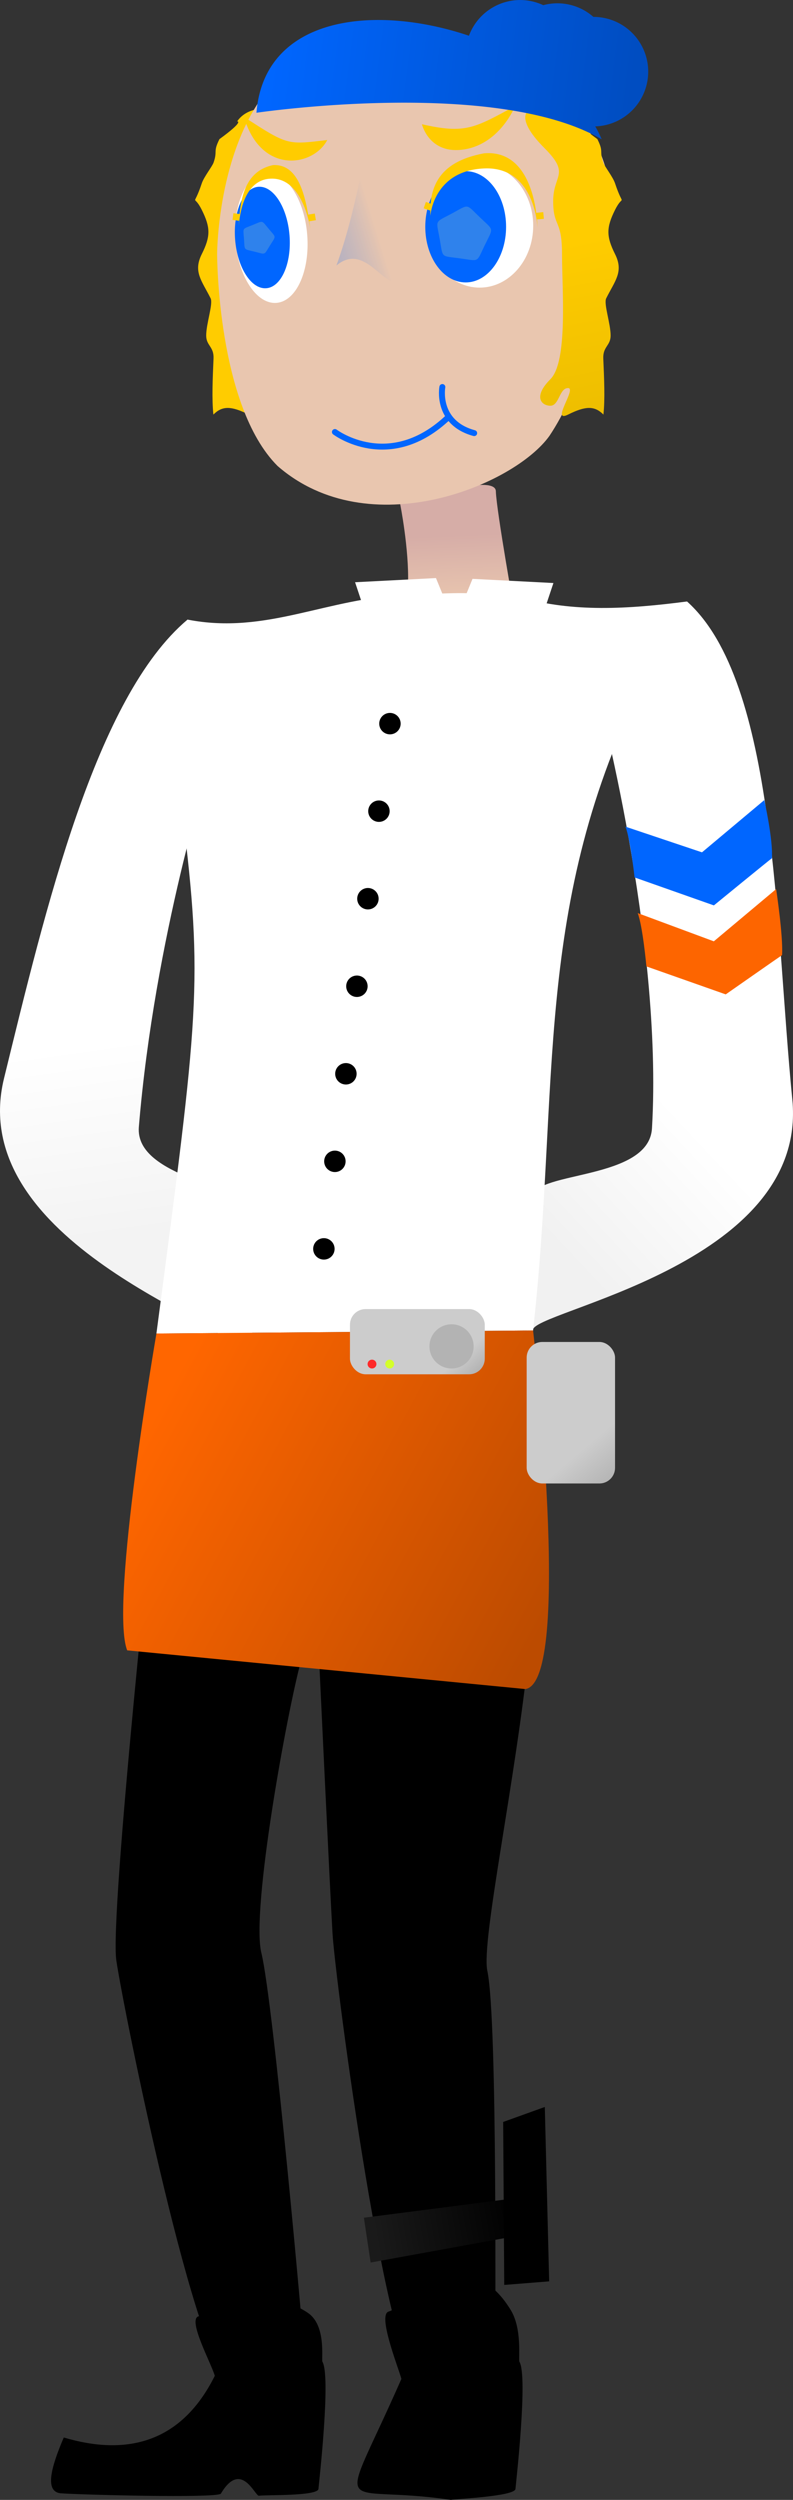 <?xml version="1.0" encoding="UTF-8" standalone="no"?>
<!-- Created with Inkscape (http://www.inkscape.org/) -->

<svg
   xmlns:dc="http://purl.org/dc/elements/1.1/"
   xmlns:cc="http://creativecommons.org/ns#"
   xmlns:rdf="http://www.w3.org/1999/02/22-rdf-syntax-ns#"
   xmlns:svg="http://www.w3.org/2000/svg"
   xmlns="http://www.w3.org/2000/svg"
   xmlns:xlink="http://www.w3.org/1999/xlink"
   xmlns:sodipodi="http://sodipodi.sourceforge.net/DTD/sodipodi-0.dtd"
   xmlns:inkscape="http://www.inkscape.org/namespaces/inkscape"
   width="505.613"
   height="1592.819"
   viewBox="0 0 133.777 421.433"
   version="1.1"
   id="svg8"
   inkscape:version="0.92+devel unknown"
   sodipodi:docname="bellini rigatoni template.svg"
   inkscape:export-filename="/home/mbrickn/Projects/Operation-Ohio/game/images/characters/bellini rigatoni/bellini rigatoni.png"
   inkscape:export-xdpi="90"
   inkscape:export-ydpi="90">
  <rect x="0" y="0" width="133.777" height="421.433" fill="#333333" stroke="none"/>
  <defs
     id="defs2">
    <linearGradient
       inkscape:collect="always"
       id="linearGradient4693">
      <stop
         style="stop-color:#ff6600;stop-opacity:1;"
         offset="0"
         id="stop4689" />
      <stop
         style="stop-color:#bc4b00;stop-opacity:1"
         offset="1"
         id="stop4691" />
    </linearGradient>
    <linearGradient
       inkscape:collect="always"
       id="linearGradient4667">
      <stop
         style="stop-color:#edbe00;stop-opacity:1"
         offset="0"
         id="stop4663" />
      <stop
         style="stop-color:#ffcc00;stop-opacity:1"
         offset="1"
         id="stop4665" />
    </linearGradient>
    <linearGradient
       id="linearGradient4657"
       inkscape:collect="always">
      <stop
         id="stop4653"
         offset="0"
         style="stop-color:#004dc1;stop-opacity:1" />
      <stop
         id="stop4655"
         offset="1"
         style="stop-color:#0066ff;stop-opacity:1" />
    </linearGradient>
    <linearGradient
       inkscape:collect="always"
       id="linearGradient4646">
      <stop
         style="stop-color:#000000;stop-opacity:1;"
         offset="0"
         id="stop4642" />
      <stop
         style="stop-color:#000000;stop-opacity:0;"
         offset="1"
         id="stop4644" />
    </linearGradient>
    <linearGradient
       id="linearGradient4629"
       inkscape:collect="always">
      <stop
         id="stop4625"
         offset="0"
         style="stop-color:#deb200;stop-opacity:1" />
      <stop
         id="stop4627"
         offset="1"
         style="stop-color:#ffcc00;stop-opacity:1" />
    </linearGradient>
    <linearGradient
       inkscape:collect="always"
       id="linearGradient4612">
      <stop
         style="stop-color:#ffcc00;stop-opacity:1"
         offset="0"
         id="stop4608" />
      <stop
         style="stop-color:#ffcc00;stop-opacity:1"
         offset="1"
         id="stop4610" />
    </linearGradient>
    <linearGradient
       inkscape:collect="always"
       id="linearGradient4513">
      <stop
         style="stop-color:#d6ada7;stop-opacity:1;"
         offset="0"
         id="stop4509" />
      <stop
         style="stop-color:#e9c6af;stop-opacity:1"
         offset="1"
         id="stop4511" />
    </linearGradient>
    <linearGradient
       inkscape:collect="always"
       id="linearGradient4496">
      <stop
         style="stop-color:#cccccc;stop-opacity:1;"
         offset="0"
         id="stop4492" />
      <stop
         style="stop-color:#b2b2b2;stop-opacity:1"
         offset="1"
         id="stop4494" />
    </linearGradient>
    <linearGradient
       inkscape:collect="always"
       id="linearGradient4488">
      <stop
         style="stop-color:#cccccc;stop-opacity:1"
         offset="0"
         id="stop4484" />
      <stop
         style="stop-color:#acacac;stop-opacity:1"
         offset="1"
         id="stop4486" />
    </linearGradient>
    <linearGradient
       inkscape:collect="always"
       id="linearGradient4472">
      <stop
         style="stop-color:#ffffff;stop-opacity:1;"
         offset="0"
         id="stop4468" />
      <stop
         style="stop-color:#f1f1f1;stop-opacity:1"
         offset="1"
         id="stop4470" />
    </linearGradient>
    <linearGradient
       inkscape:collect="always"
       id="linearGradient4456">
      <stop
         style="stop-color:#f3f3f3;stop-opacity:1"
         offset="0"
         id="stop4452" />
      <stop
         style="stop-color:#ffffff;stop-opacity:1"
         offset="1"
         id="stop4454" />
    </linearGradient>
    <linearGradient
       inkscape:collect="always"
       id="linearGradient4337">
      <stop
         style="stop-color:#1a1a1a;stop-opacity:1;"
         offset="0"
         id="stop4333" />
      <stop
         style="stop-color:#000000;stop-opacity:1"
         offset="1"
         id="stop4335" />
    </linearGradient>
    <linearGradient
       inkscape:collect="always"
       xlink:href="#linearGradient4337"
       id="linearGradient4339"
       x1="424.494"
       y1="377.874"
       x2="448.269"
       y2="373.732"
       gradientUnits="userSpaceOnUse" />
    <linearGradient
       inkscape:collect="always"
       xlink:href="#linearGradient4456"
       id="linearGradient4458"
       x1="386.665"
       y1="208.209"
       x2="382.074"
       y2="175.538"
       gradientUnits="userSpaceOnUse" />
    <linearGradient
       inkscape:collect="always"
       xlink:href="#linearGradient4472"
       id="linearGradient4474"
       x1="480.034"
       y1="192.652"
       x2="457.759"
       y2="213.553"
       gradientUnits="userSpaceOnUse" />
    <linearGradient
       inkscape:collect="always"
       xlink:href="#linearGradient4488"
       id="linearGradient4490"
       x1="439.672"
       y1="228.46"
       x2="442.95"
       y2="232.152"
       gradientUnits="userSpaceOnUse" />
    <linearGradient
       inkscape:collect="always"
       xlink:href="#linearGradient4496"
       id="linearGradient4498"
       x1="459.794"
       y1="244.485"
       x2="464.928"
       y2="250.558"
       gradientUnits="userSpaceOnUse" />
    <linearGradient
       inkscape:collect="always"
       xlink:href="#linearGradient4513"
       id="linearGradient4515"
       x1="1654.319"
       y1="339.799"
       x2="1663.206"
       y2="381.147"
       gradientUnits="userSpaceOnUse"
       gradientTransform="matrix(0.261,0.045,-0.045,0.261,22.213,-61.206)" />
    <linearGradient
       inkscape:collect="always"
       xlink:href="#linearGradient4438"
       id="linearGradient4427"
       x1="416.277"
       y1="73.186"
       x2="393.793"
       y2="86.951"
       gradientUnits="userSpaceOnUse"
       gradientTransform="matrix(1,0,0,1.975,8.977,-92.502)" />
    <linearGradient
       id="linearGradient4438"
       inkscape:collect="always">
      <stop
         id="stop4434"
         offset="0"
         style="stop-color:#e9c6af;stop-opacity:1" />
      <stop
         id="stop4436"
         offset="1"
         style="stop-color:#0066ff;stop-opacity:0.23" />
    </linearGradient>
    <linearGradient
       inkscape:collect="always"
       xlink:href="#linearGradient4629"
       id="linearGradient4614"
       x1="462.97"
       y1="81.613"
       x2="458.275"
       y2="76.179"
       gradientUnits="userSpaceOnUse" />
    <linearGradient
       inkscape:collect="always"
       xlink:href="#linearGradient4612"
       id="linearGradient4616"
       gradientUnits="userSpaceOnUse"
       x1="462.97"
       y1="81.613"
       x2="458.275"
       y2="76.179" />
    <linearGradient
       inkscape:collect="always"
       xlink:href="#linearGradient4646"
       id="linearGradient4648"
       x1="403.797"
       y1="12.199"
       x2="469.783"
       y2="12.199"
       gradientUnits="userSpaceOnUse" />
    <linearGradient
       inkscape:collect="always"
       xlink:href="#linearGradient4657"
       id="linearGradient4650"
       gradientUnits="userSpaceOnUse"
       x1="466.366"
       y1="32.3"
       x2="405.513"
       y2="24.476"
       gradientTransform="matrix(3.78,0,0,3.78,0,-42.52)" />
    <linearGradient
       inkscape:collect="always"
       xlink:href="#linearGradient4612"
       id="linearGradient4659"
       gradientUnits="userSpaceOnUse"
       x1="462.97"
       y1="81.613"
       x2="458.275"
       y2="76.179" />
    <linearGradient
       inkscape:collect="always"
       xlink:href="#linearGradient4667"
       id="linearGradient4661"
       gradientUnits="userSpaceOnUse"
       x1="462.97"
       y1="81.613"
       x2="457.125"
       y2="52.493" />
    <linearGradient
       inkscape:collect="always"
       xlink:href="#linearGradient4693"
       id="linearGradient4695"
       x1="383.763"
       y1="245.318"
       x2="449.558"
       y2="280.736"
       gradientUnits="userSpaceOnUse" />
    <linearGradient
       inkscape:collect="always"
       xlink:href="#linearGradient4629"
       id="linearGradient4378"
       gradientUnits="userSpaceOnUse"
       x1="462.97"
       y1="81.613"
       x2="458.275"
       y2="76.179" />
    <linearGradient
       inkscape:collect="always"
       xlink:href="#linearGradient4629"
       id="linearGradient4380"
       gradientUnits="userSpaceOnUse"
       x1="462.97"
       y1="81.613"
       x2="458.275"
       y2="76.179" />
  </defs>
  <sodipodi:namedview
     id="base"
     pagecolor="#ffffff"
     bordercolor="#666666"
     borderopacity="1.0"
     inkscape:pageopacity="0.0"
     inkscape:pageshadow="2"
     inkscape:zoom="0.175"
     inkscape:cx="-675.84321"
     inkscape:cy="1821.0435"
     inkscape:document-units="mm"
     inkscape:current-layer="layer3"
     showgrid="false"
     inkscape:window-width="1920"
     inkscape:window-height="1016"
     inkscape:window-x="0"
     inkscape:window-y="0"
     inkscape:window-maximized="1"
     units="px"
     inkscape:pagecheckerboard="true"
     inkscape:document-rotation="0"
     fit-margin-top="0"
     fit-margin-left="0"
     fit-margin-right="0"
     fit-margin-bottom="0">
    <inkscape:grid
       type="xygrid"
       id="grid4485"
       originx="-361.171"
       originy="136.157" />
  </sodipodi:namedview>
  <g
     inkscape:label="Head"
     inkscape:groupmode="layer"
     id="layer1"
     transform="translate(-361.171,-11.723)">
    <path
       sodipodi:nodetypes="cssscssccssccccscccc"
       inkscape:connector-curvature="0"
       id="path4544"
       d="m 410.12,30.702 c 0,0 1.491,1.491 -2.982,5.964 -4.473,4.473 -1.491,4.473 -1.491,8.946 0,4.473 -1.491,2.982 -1.491,8.946 0,5.964 -1.023,18.109 1.959,21.091 2.982,2.982 1.491,4.473 0,4.473 -1.491,0 -1.491,-2.982 -2.982,-2.982 -1.491,0 2.982,5.964 0,4.473 -2.982,-1.491 -4.473,-1.491 -5.964,0 -0.279,-2.605 -0.119,-6.104 0.025,-9.468 0.085,-1.977 -1.221,-2.143 -1.239,-3.817 -0.021,-2.001 1.204,-5.4 0.746,-6.314 -1.491,-2.982 -2.982,-4.473 -1.491,-7.455 1.491,-2.982 1.491,-4.473 0,-7.455 -1.491,-2.982 -1.491,0 0,-4.473 0.367,-1.102 1.762,-2.838 1.993,-3.508 0.706,-2.051 -0.135,-1.699 0.989,-3.947 4.313,-3.142 2.982,-2.982 2.982,-2.982 1.353,-2.031 4.378,-2.696 6.426,-1.536 z"
       style="fill:#ffcc00;stroke:none;stroke-width:0.298px;stroke-linecap:butt;stroke-linejoin:miter;stroke-opacity:1" />
    <path
       style="fill:url(#linearGradient4515);fill-opacity:1;stroke:none;stroke-width:1.02px;stroke-linecap:butt;stroke-linejoin:miter;stroke-opacity:1"
       d="m 443.729,93.57 c -3.63,-0.78 -15.067,3.032 -15.067,3.032 0,0 1.545,7.706 1.34,13.625 -0.387,1.143 -1.168,1.519 -1.449,2.411 0.425,-0.024 0.836,-0.002 1.236,0.051 -0.092,0.607 -0.214,1.171 -0.373,1.675 1.444,-0.083 2.764,-0.141 3.994,-0.184 3,2.054 5.179,5.43 7.052,5.545 4.43,0.272 6.311,-2.831 7.005,-4.526 0.616,0.294 0.654,0.532 0.654,0.532 0,0 -3.209,-17.92 -3.302,-21.201 -0.015,-0.513 -0.419,-0.815 -1.091,-0.959 z"
       id="path4612"
       inkscape:connector-curvature="0" />
    <path
       style="fill:#e9c6af;stroke:none;stroke-width:1.02px;stroke-linecap:butt;stroke-linejoin:miter;stroke-opacity:1"
       d="m 397.797,54.588 c 0,0 0,25.491 10.196,35.688 15.437,13.447 39.957,3.254 45.884,-5.098 10.196,-15.295 10.196,-40.786 10.196,-40.786 0,0 0,-25.491 -40.786,-25.491 -25.491,3.5e-5 -25.491,35.688 -25.491,35.688 z"
       id="path4487"
       inkscape:connector-curvature="0"
       sodipodi:nodetypes="ccccsc" />
    <ellipse
       ry="10.437"
       rx="9.039"
       cy="49.773"
       cx="442.082"
       id="ellipse4497"
       style="fill:#ffffff;fill-opacity:1;stroke:none;stroke-width:4.239;stroke-linecap:round;stroke-linejoin:round;stroke-miterlimit:4;stroke-dasharray:none;stroke-opacity:1;paint-order:stroke fill markers" />
    <ellipse
       ry="9.377"
       rx="6.816"
       cy="49.958"
       cx="439.731"
       id="path4526"
       style="fill:#0066ff;fill-opacity:1;stroke:none;stroke-width:20.164;stroke-linecap:square;stroke-linejoin:round;stroke-miterlimit:4;stroke-dasharray:none;stroke-dashoffset:0;stroke-opacity:1;paint-order:stroke markers fill" />
    <path
       inkscape:connector-curvature="0"
       id="path4647"
       d="m 401.129,56.486 16.788,-2.9e-5"
       style="fill:none;stroke:none;stroke-width:0;stroke-linecap:butt;stroke-linejoin:miter;stroke-miterlimit:4;stroke-dasharray:none;stroke-opacity:1" />
    <ellipse
       ry="11.011"
       rx="6.071"
       cy="83.498"
       cx="401.643"
       id="ellipse4499"
       style="fill:#ffffff;fill-opacity:1;stroke:none;stroke-width:4.37;stroke-linecap:round;stroke-linejoin:round;stroke-miterlimit:4;stroke-dasharray:none;stroke-opacity:1;paint-order:stroke fill markers"
       transform="rotate(-4.489)" />
    <ellipse
       style="fill:#0066ff;fill-opacity:1;stroke:none;stroke-width:3.358;stroke-linecap:round;stroke-linejoin:round;stroke-miterlimit:4;stroke-dasharray:none;stroke-opacity:1;paint-order:stroke fill markers"
       id="path4491"
       cx="400.13"
       cy="83.335"
       rx="4.602"
       ry="8.578"
       transform="rotate(-4.489)" />
    <g
       id="g4606"
       style="fill:url(#linearGradient4614);fill-opacity:1">
      <path
         sodipodi:nodetypes="cssscssccssccccsccc"
         inkscape:connector-curvature="0"
         id="path4645"
         d="m 450.018,30.702 c 0,0 -1.491,1.491 2.982,5.964 4.473,4.473 1.491,4.473 1.491,8.946 0,4.473 1.491,2.982 1.491,8.946 0,5.964 1.023,18.109 -1.959,21.091 -2.982,2.982 -1.491,4.473 0,4.473 1.491,0 1.491,-2.982 2.982,-2.982 1.491,0 -2.982,5.964 0,4.473 2.982,-1.491 4.473,-1.491 5.964,0 0.279,-2.605 0.119,-6.104 -0.025,-9.468 -0.085,-1.977 1.221,-2.143 1.239,-3.817 0.021,-2.001 -1.204,-5.4 -0.746,-6.314 1.491,-2.982 2.982,-4.473 1.491,-7.455 -1.491,-2.982 -1.491,-4.473 0,-7.455 1.491,-2.982 1.491,0 0,-4.473 -0.367,-1.102 -1.762,-2.838 -1.993,-3.508 -0.706,-2.051 0.135,-1.699 -0.989,-3.947 -4.313,-3.142 -2.982,-2.982 -2.982,-2.982 z"
         style="fill:url(#linearGradient4661);fill-opacity:1;stroke:none;stroke-width:0.298px;stroke-linecap:butt;stroke-linejoin:miter;stroke-opacity:1" />
      <path
         style="fill:url(#linearGradient4616);fill-opacity:1;stroke:none;stroke-width:4.411px;stroke-linecap:butt;stroke-linejoin:miter;stroke-opacity:1"
         d="m 1674.143,99.201 c -0.99,-0.011 -2.012,0.026 -3.066,0.115 -20.026,3.762 -32.351,12.952 -34.059,31.975 l -3.002,-1.031 -1.393,4.057 4.057,1.393 0.139,-0.4 c -0.015,1.226 7e-4,2.482 0.064,3.783 0,0 1.839,-28.797 34.324,-30.162 32.485,-1.364 33.883,37.744 33.883,37.744 0,0 -0.03,-2.093 -0.32,-5.307 l 4.354,-0.369 -0.377,-4.271 -4.457,0.457 c -1.877,-13.771 -8.262,-37.728 -30.146,-37.982 z"
         transform="matrix(0.265,0,0,0.265,0,11.25)"
         id="path4505"
         inkscape:connector-curvature="0" />
      <path
         sodipodi:nodetypes="cccc"
         inkscape:connector-curvature="0"
         id="path4513"
         d="m 402.329,31.431 c 7.425,4.819 7.291,4.702 14.051,3.895 -2.354,4.506 -11.187,5.93 -14.051,-3.895 z"
         style="fill:url(#linearGradient4378);fill-opacity:1;stroke:none;stroke-width:1.14px;stroke-linecap:butt;stroke-linejoin:miter;stroke-opacity:1" />
      <path
         style="fill:url(#linearGradient4380);fill-opacity:1;stroke:none;stroke-width:1.14px;stroke-linecap:butt;stroke-linejoin:miter;stroke-opacity:1"
         d="m 432.351,32.667 c 7.414,1.696 8.938,0.581 15.722,-3.068 0,0 -2.486,6.29 -8.496,7.296 -6.01,1.005 -7.226,-4.228 -7.226,-4.228 z"
         id="path4515"
         inkscape:connector-curvature="0"
         sodipodi:nodetypes="ccscc" />
      <path
         id="path4509"
         transform="matrix(0.265,0,0,0.265,0,11.25)"
         d="m 1538.352,106.797 c -0.549,-0.018 -1.113,-0.01 -1.691,0.025 -15.428,3.289 -19.806,16.766 -21.239,31.096 l -3.91,-0.495 -0.582,4.248 4.172,0.572 c -0.08,1.236 -0.147,2.471 -0.201,3.699 0.555,-8.385 3.631,-30.086 20.637,-30.52 21.083,-0.536 25.182,33.498 25.182,33.498 -0.29,-1.981 -0.593,-4.132 -0.934,-6.367 l 4.209,-0.689 -0.693,-4.232 -4.203,0.689 c -2.509,-14.608 -7.199,-31.072 -20.746,-31.525 z m -23.451,39.146 c -0.133,2.01 -0.125,3.273 -0.125,3.273 0.035,-1.082 0.077,-2.176 0.125,-3.273 z"
         style="fill:url(#linearGradient4659);fill-opacity:1;stroke:none;stroke-width:3.449px;stroke-linecap:butt;stroke-linejoin:miter;stroke-opacity:1"
         inkscape:connector-curvature="0"
         sodipodi:nodetypes="ccccccccccccccccc" />
    </g>
    <path
       sodipodi:nodetypes="cc"
       inkscape:connector-curvature="0"
       id="path4511"
       d="m 399.46,49.93 0.983,0.366"
       style="fill:#ffff73;fill-opacity:1;stroke:none;stroke-width:0.913px;stroke-linecap:butt;stroke-linejoin:miter;stroke-opacity:1" />
    <path
       sodipodi:type="star"
       style="opacity:0.186;fill:#ffff98;fill-opacity:1;stroke:none;stroke-width:0.506;stroke-linecap:round;stroke-linejoin:round;stroke-miterlimit:4;stroke-dasharray:none;stroke-dashoffset:0;stroke-opacity:1;paint-order:stroke fill markers"
       id="path4514"
       sodipodi:sides="5"
       sodipodi:cx="404.70026"
       sodipodi:cy="51.848213"
       sodipodi:r1="2.3743701"
       sodipodi:r2="1.9209059"
       sodipodi:arg1="-0.69865982"
       sodipodi:arg2="-0.070341294"
       inkscape:flatsided="true"
       inkscape:rounded="0.71"
       inkscape:randomized="0"
       d="m 406.518,50.321 c 1.275,1.517 1.245,1.103 0.196,2.784 -1.049,1.681 -0.664,1.525 -2.587,1.047 -1.923,-0.478 -1.656,-0.16 -1.795,-2.137 -0.139,-1.977 -0.359,-1.625 1.478,-2.368 1.837,-0.743 1.434,-0.844 2.709,0.674 z"
       inkscape:transform-center-x="-0.1653841"
       inkscape:transform-center-y="-0.049451897" />
    <path
       style="fill:none;stroke:#0066ff;stroke-width:1;stroke-linecap:round;stroke-linejoin:miter;stroke-miterlimit:4;stroke-dasharray:none;stroke-opacity:1;paint-order:stroke fill markers"
       d="m 417.67,84.551 c 0,0 9.23,6.988 19.201,-2.572"
       id="path4539"
       inkscape:connector-curvature="0"
       sodipodi:nodetypes="cc" />
    <path
       inkscape:connector-curvature="0"
       id="path4542"
       d="m 435.795,76.966 c 0,0 -1.123,6.014 5.369,7.774"
       style="fill:none;fill-opacity:1;stroke:#0066ff;stroke-width:1;stroke-linecap:round;stroke-linejoin:miter;stroke-miterlimit:4;stroke-dasharray:none;stroke-opacity:1;paint-order:stroke fill markers"
       sodipodi:nodetypes="cc" />
    <path
       inkscape:connector-curvature="0"
       id="path4489-5"
       d="m 421.904,41.855 c -1.169,5.515 -2.498,10.614 -3.987,14.631 5.121,-4.264 8.41,5.102 11.139,2.229 0.353,-0.401 1.07,-12.328 0.192,-18.768"
       style="fill:url(#linearGradient4427);fill-opacity:1;stroke:none;stroke-width:1.227;stroke-linecap:butt;stroke-linejoin:miter;stroke-miterlimit:4;stroke-dasharray:none;stroke-opacity:1"
       sodipodi:nodetypes="cccc" />
  </g>
  <g
     inkscape:groupmode="layer"
     id="layer3"
     inkscape:label="Body"
     transform="translate(-361.171,-0.473)">
    <path
       style="fill:url(#linearGradient4458);fill-opacity:1;stroke:none;stroke-width:1.186px;stroke-linecap:butt;stroke-linejoin:miter;stroke-opacity:1"
       d="m 396.607,129.333 c 0,0 -9.345,28.948 -12.012,61.108 -0.722,8.711 18.347,9.876 18.323,14.168 -5.267,12.62 6.553,24.193 -3.263,22.389 1.353,-3.028 -44.554,-17.165 -37.806,-44.73 7.005,-28.613 15.448,-64.296 30.955,-77.343 7.637,3.971 4.805,12.076 4.805,12.076 z"
       id="path4352"
       inkscape:connector-curvature="0"
       sodipodi:nodetypes="csccsccc" />
    <path
       sodipodi:nodetypes="csccsccc"
       inkscape:connector-curvature="0"
       id="path4315"
       d="m 461.876,116.995 c 0,0 11.172,41.482 9.282,73.697 -0.512,8.726 -19.555,7.193 -20.137,11.445 3.436,13.236 -9.896,23.029 0.076,22.625 -0.913,-3.188 46.528,-10.717 43.731,-38.957 -2.904,-29.314 -2.623,-70.393 -17.758,-83.935 -12.502,8.867 -15.195,15.125 -15.195,15.125 z"
       style="fill:url(#linearGradient4474);fill-opacity:1;stroke:none;stroke-width:1.186px;stroke-linecap:butt;stroke-linejoin:miter;stroke-opacity:1" />
    <path
       sodipodi:nodetypes="csccssccc"
       inkscape:connector-curvature="0"
       id="path4300"
       d="m 414.983,279.722 c 0,0 1.826,38.932 2.285,46.703 0.462,7.832 9.273,74.962 15.09,76.336 5.816,1.374 12.494,1.037 12.392,-3.457 -0.102,-4.493 0.405,-58.25 -1.364,-66.562 -1.072,-5.039 4.791,-32.063 7.057,-54.227 1.471,-14.391 -0.425,-27.958 -0.425,-27.958 L 387.478,250.257 Z"
       style="fill:#000000;fill-opacity:1;stroke:none;stroke-width:0.286px;stroke-linecap:butt;stroke-linejoin:miter;stroke-opacity:1" />
    <path
       style="fill:#000000;fill-opacity:1;stroke:none;stroke-width:0.286px;stroke-linecap:butt;stroke-linejoin:miter;stroke-opacity:1"
       d="m 387.478,250.257 c 0,0 -7.837,72.918 -6.682,80.716 1.279,8.632 13.615,69.58 19.512,71.216 5.897,1.636 12.605,1.61 12.359,-2.867 -0.246,-4.477 -5.358,-61.278 -7.404,-69.631 -1.761,-7.189 4.327,-40.635 6.723,-49.369 0.388,-1.415 38.033,-29.763 38.033,-29.763 z"
       id="path4298"
       inkscape:connector-curvature="0"
       sodipodi:nodetypes="csccsscc" />
    <path
       style="fill:#000000;fill-opacity:1;stroke:none;stroke-width:0.206px;stroke-linecap:butt;stroke-linejoin:miter;stroke-opacity:1"
       d="m 371.326,420.787 c 3.526,0.262 25.943,0.844 27.089,0.09 3.447,-5.813 5.765,0.42 6.442,0.329 0.986,-0.178 9.928,0.099 10.037,-1.156 0.11,-1.255 2.118,-18.98 0.67,-21.428 -0.215,-0.364 0.707,-6.103 -2.449,-8.243 -7.107,-4.818 -14.877,-0.508 -18.465,0.582 -1.878,0.571 2.183,7.964 2.756,10.03 -5.603,11.242 -14.775,13.574 -25.475,10.396 -2.233,5.204 -3.173,9.045 -0.606,9.398 z"
       id="path4302"
       inkscape:connector-curvature="0"
       sodipodi:nodetypes="cccccsscccc" />
    <path
       sodipodi:nodetypes="cccsscc"
       inkscape:connector-curvature="0"
       id="path4306"
       d="m 437.222,421.907 c 0.986,-0.178 10.799,-0.601 10.908,-1.856 0.11,-1.255 2.118,-18.98 0.67,-21.428 -0.215,-0.364 0.52,-5.457 -1.463,-8.714 -7.445,-12.224 -17.025,-0.841 -20.613,0.249 -1.878,0.571 1.592,9.285 2.164,11.351 -10.834,24.634 -11.182,17.479 8.333,20.397 z"
       style="fill:#000000;fill-opacity:1;stroke:none;stroke-width:0.206px;stroke-linecap:butt;stroke-linejoin:miter;stroke-opacity:1" />
    <path
       style="fill:#ffffff;fill-opacity:1;stroke:none;stroke-width:1.02px;stroke-linecap:butt;stroke-linejoin:miter;stroke-opacity:1"
       d="M 470.036,114.973 C 450.843,152.948 455.714,183.471 451.098,224.763 l -63.538,0.515 c 7.103,-53.849 7.93,-59.083 4.377,-87.807 -0.777,-3.451 -2.418,-25.491 -0.428,-28.93 6.723,-11.616 21.783,22.301 44.957,26.208 20.017,3.375 26.885,-24.635 33.569,-19.776 z"
       id="path4617"
       inkscape:connector-curvature="0"
       sodipodi:nodetypes="ccccssc" />
    <path
       sodipodi:nodetypes="cscccc"
       inkscape:connector-curvature="0"
       id="path4623"
       d="m 392.804,104.925 c -6.678,12.197 26.067,40.516 38.602,43.37 12.535,2.854 38.691,-23.096 45.666,-46.425 -10.085,1.319 -19.314,1.822 -28.016,-0.686 -9.871,-1.025 -9.761,-0.738 -18.82,-0.466 -13.948,0.478 -24.024,6.817 -37.432,4.207 z"
       style="fill:#ffffff;fill-opacity:1;stroke:none;stroke-width:1.02px;stroke-linecap:butt;stroke-linejoin:miter;stroke-opacity:1" />
    <path
       style="fill:url(#linearGradient4695);fill-opacity:1;stroke:none;stroke-width:0.298px;stroke-linecap:butt;stroke-linejoin:miter;stroke-opacity:1"
       d="m 387.561,225.278 c 0,0 -7.944,45.883 -4.931,53.414 l 67.168,6.524 c 8.133,-1.205 1.301,-60.453 1.301,-60.453 z"
       id="path4708"
       inkscape:connector-curvature="0"
       sodipodi:nodetypes="ccccc" />
    <path
       style="fill:#ffffff;fill-opacity:1;stroke:none;stroke-width:0.464px;stroke-linecap:butt;stroke-linejoin:miter;stroke-opacity:1"
       d="m 421.071,98.626 1.23,3.69 13.997,-0.527 -1.581,-3.865 z"
       id="path4686"
       inkscape:connector-curvature="0" />
    <path
       inkscape:connector-curvature="0"
       id="path4703"
       d="m 454.531,98.759 -1.23,3.69 -13.997,-0.527 1.581,-3.865 z"
       style="fill:#ffffff;fill-opacity:1;stroke:none;stroke-width:0.464px;stroke-linecap:butt;stroke-linejoin:miter;stroke-opacity:1" />
    <rect
       style="fill:url(#linearGradient4490);fill-opacity:1;stroke:none;stroke-width:0.134;stroke-linecap:round;stroke-linejoin:round;stroke-miterlimit:4;stroke-dasharray:none;stroke-dashoffset:0;stroke-opacity:1;paint-order:stroke fill markers"
       id="rect4607"
       width="22.743"
       height="10.995"
       x="420.208"
       y="221.157"
       ry="2.633" />
    <path
       style="fill:none;stroke:none;stroke-width:1.426;stroke-linecap:round;stroke-linejoin:miter;stroke-miterlimit:4;stroke-dasharray:none;stroke-opacity:1"
       d="m 423.18,223.72 h 8.946"
       id="path4609"
       inkscape:connector-curvature="0" />
    <circle
       style="fill:#b3b3b3;fill-opacity:1;stroke:none;stroke-width:1.426;stroke-linecap:round;stroke-linejoin:round;stroke-miterlimit:4;stroke-dasharray:none;stroke-dashoffset:0;stroke-opacity:1;paint-order:stroke fill markers"
       id="path4611"
       cx="437.345"
       cy="227.447"
       r="3.728" />
    <circle
       style="fill:#ff2a2a;fill-opacity:1;stroke:none;stroke-width:1.426;stroke-linecap:round;stroke-linejoin:round;stroke-miterlimit:4;stroke-dasharray:none;stroke-dashoffset:0;stroke-opacity:1;paint-order:stroke fill markers"
       id="path4613"
       cx="423.926"
       cy="230.429"
       r="0.746" />
    <circle
       style="fill:#d4ff2a;fill-opacity:1;stroke:none;stroke-width:1.426;stroke-linecap:round;stroke-linejoin:round;stroke-miterlimit:4;stroke-dasharray:none;stroke-dashoffset:0;stroke-opacity:1;paint-order:stroke fill markers"
       id="path4616"
       cx="426.908"
       cy="230.429"
       r="0.746" />
    <rect
       style="fill:url(#linearGradient4498);fill-opacity:1;stroke:none;stroke-width:0.299;stroke-linecap:round;stroke-linejoin:round;stroke-miterlimit:4;stroke-dasharray:none;stroke-dashoffset:0;stroke-opacity:1;paint-order:stroke fill markers"
       id="rect4637"
       width="14.91"
       height="23.856"
       x="450.018"
       y="226.702"
       ry="2.633" />
    <g
       id="g4608"
       transform="matrix(1.126,-0.05,0.05,1.126,-83.509,-22.569)"
       style="stroke:none">
      <g
         id="g4731"
         transform="translate(-1.7851003e-5)"
         style="stroke:none">
        <circle
           r="1.604"
           cy="148.641"
           cx="446.741"
           id="circle4707"
           style="fill:#000000;fill-opacity:1;stroke:none;stroke-width:1.4;stroke-linecap:round;stroke-linejoin:round;stroke-miterlimit:4;stroke-dasharray:none;stroke-dashoffset:0;stroke-opacity:1;paint-order:stroke fill markers" />
      </g>
      <g
         transform="translate(-2.227,13.007)"
         id="g4737"
         style="stroke:none">
        <circle
           style="fill:#000000;fill-opacity:1;stroke:none;stroke-width:1.4;stroke-linecap:round;stroke-linejoin:round;stroke-miterlimit:4;stroke-dasharray:none;stroke-dashoffset:0;stroke-opacity:1;paint-order:stroke fill markers"
           id="circle4735"
           cx="446.741"
           cy="148.641"
           r="1.604" />
      </g>
      <g
         id="g4743"
         transform="translate(-4.455,26.014)"
         style="stroke:none">
        <circle
           r="1.604"
           cy="148.641"
           cx="446.741"
           id="circle4741"
           style="fill:#000000;fill-opacity:1;stroke:none;stroke-width:1.4;stroke-linecap:round;stroke-linejoin:round;stroke-miterlimit:4;stroke-dasharray:none;stroke-dashoffset:0;stroke-opacity:1;paint-order:stroke fill markers" />
      </g>
      <g
         transform="translate(-6.682,39.021)"
         id="g4749"
         style="stroke:none">
        <circle
           style="fill:#000000;fill-opacity:1;stroke:none;stroke-width:1.4;stroke-linecap:round;stroke-linejoin:round;stroke-miterlimit:4;stroke-dasharray:none;stroke-dashoffset:0;stroke-opacity:1;paint-order:stroke fill markers"
           id="circle4747"
           cx="446.741"
           cy="148.641"
           r="1.604" />
      </g>
      <g
         id="g4755"
         transform="translate(-8.909,52.028)"
         style="stroke:none">
        <circle
           r="1.604"
           cy="148.641"
           cx="446.741"
           id="circle4753"
           style="fill:#000000;fill-opacity:1;stroke:none;stroke-width:1.4;stroke-linecap:round;stroke-linejoin:round;stroke-miterlimit:4;stroke-dasharray:none;stroke-dashoffset:0;stroke-opacity:1;paint-order:stroke fill markers" />
      </g>
      <g
         transform="translate(-11.136,65.036)"
         id="g4761"
         style="stroke:none">
        <circle
           style="fill:#000000;fill-opacity:1;stroke:none;stroke-width:1.4;stroke-linecap:round;stroke-linejoin:round;stroke-miterlimit:4;stroke-dasharray:none;stroke-dashoffset:0;stroke-opacity:1;paint-order:stroke fill markers"
           id="circle4759"
           cx="446.741"
           cy="148.641"
           r="1.604" />
      </g>
      <g
         id="g4767"
         transform="translate(-13.363,78.043)"
         style="stroke:none">
        <circle
           r="1.604"
           cy="148.641"
           cx="446.741"
           id="circle4765"
           style="fill:#000000;fill-opacity:1;stroke:none;stroke-width:1.4;stroke-linecap:round;stroke-linejoin:round;stroke-miterlimit:4;stroke-dasharray:none;stroke-dashoffset:0;stroke-opacity:1;paint-order:stroke fill markers" />
      </g>
    </g>
    <path
       style="fill:url(#linearGradient4339);fill-opacity:1;stroke:none;stroke-width:0.298px;stroke-linecap:butt;stroke-linejoin:miter;stroke-opacity:1"
       d="m 422.558,374.337 23.979,-3.086 -0.172,6.511 -22.67,4.132 z"
       id="path4340"
       inkscape:connector-curvature="0"
       sodipodi:nodetypes="ccccc" />
    <path
       style="fill:#000000;stroke:none;stroke-width:0.399px;stroke-linecap:butt;stroke-linejoin:miter;stroke-opacity:1"
       d="m 446.055,358.193 0.18,27.474 7.578,-0.604 -0.734,-29.395 z"
       id="path4342"
       inkscape:connector-curvature="0"
       sodipodi:nodetypes="ccccc" />
    <g
       id="g4640"
       style="fill:url(#linearGradient4648);fill-opacity:1">
      <path
         style="fill:url(#linearGradient4650);fill-opacity:1;stroke:none;stroke-width:1.127px;stroke-linecap:butt;stroke-linejoin:miter;stroke-opacity:1"
         d="M 1694.07,1.789 A 34.854,34.854 0 0 0 1661.441,24.516 C 1600.969,4.162 1531.097,12.138 1526.162,73.518 c 0,0 152.152,-22.541 219.775,16.906 -1.159,-2.793 -2.529,-5.538 -4.084,-8.232 a 34.854,34.854 0 0 0 33.703,-34.812 34.854,34.854 0 0 0 -34.853,-34.854 34.854,34.854 0 0 0 -0.035,0.002 34.854,34.854 0 0 0 -22.934,-8.646 34.854,34.854 0 0 0 -8.984,1.195 34.854,34.854 0 0 0 -14.68,-3.287 z"
         transform="scale(0.265)"
         id="path4639"
         inkscape:connector-curvature="0" />
    </g>
    <path
       style="fill:#0066ff;fill-opacity:1;stroke:none;stroke-width:0.265px;stroke-linecap:butt;stroke-linejoin:miter;stroke-opacity:1"
       d="m 466.685,139.83 12.908,4.331 10.512,-8.809 c 0,0 1.492,6.638 1.286,9.803 -0.281,0.174 -9.791,7.952 -9.791,7.952 l -13.378,-4.717 c 0,0 -0.698,-6.429 -1.537,-8.56 z"
       id="path4683"
       inkscape:connector-curvature="0" />
    <path
       inkscape:connector-curvature="0"
       id="path4685"
       d="m 468.746,154.399 12.845,4.763 10.512,-8.809 c 0,0 1.206,7.972 1,11.137 -0.281,0.174 -9.505,6.618 -9.505,6.618 l -13.378,-4.717 c 0,0 -0.634,-6.861 -1.473,-8.992 z"
       style="fill:#fd6500;fill-opacity:1;stroke:none;stroke-width:0.265px;stroke-linecap:butt;stroke-linejoin:miter;stroke-opacity:1"
       sodipodi:nodetypes="ccccccc" />
  </g>
  <g
     inkscape:groupmode="layer"
     id="layer2"
     inkscape:label="Decor"
     style="opacity:0.186"
     transform="translate(-361.171,-11.723)">
    <path
       inkscape:transform-center-y="0.22130229"
       inkscape:transform-center-x="0.16946869"
       d="m 442.961,53.032 c -1.468,3.038 -0.845,2.704 -4.188,2.246 -3.343,-0.458 -2.833,0.032 -3.43,-3.289 -0.598,-3.321 -0.905,-2.684 2.068,-4.279 2.974,-1.595 2.273,-1.691 4.709,0.645 2.436,2.335 2.31,1.639 0.842,4.677 z"
       inkscape:randomized="0"
       inkscape:rounded="0.71"
       inkscape:flatsided="true"
       sodipodi:arg2="1.0785441"
       sodipodi:arg1="0.4502256"
       sodipodi:r2="3.2705975"
       sodipodi:r1="4.0426803"
       sodipodi:cy="51.272724"
       sodipodi:cx="439.3215"
       sodipodi:sides="5"
       id="path4529"
       style="fill:#ffff98;fill-opacity:1;stroke:none;stroke-width:0.597;stroke-linecap:round;stroke-linejoin:round;stroke-miterlimit:4;stroke-dasharray:none;stroke-dashoffset:0;stroke-opacity:1;paint-order:stroke fill markers"
       sodipodi:type="star" />
  </g>
</svg>
